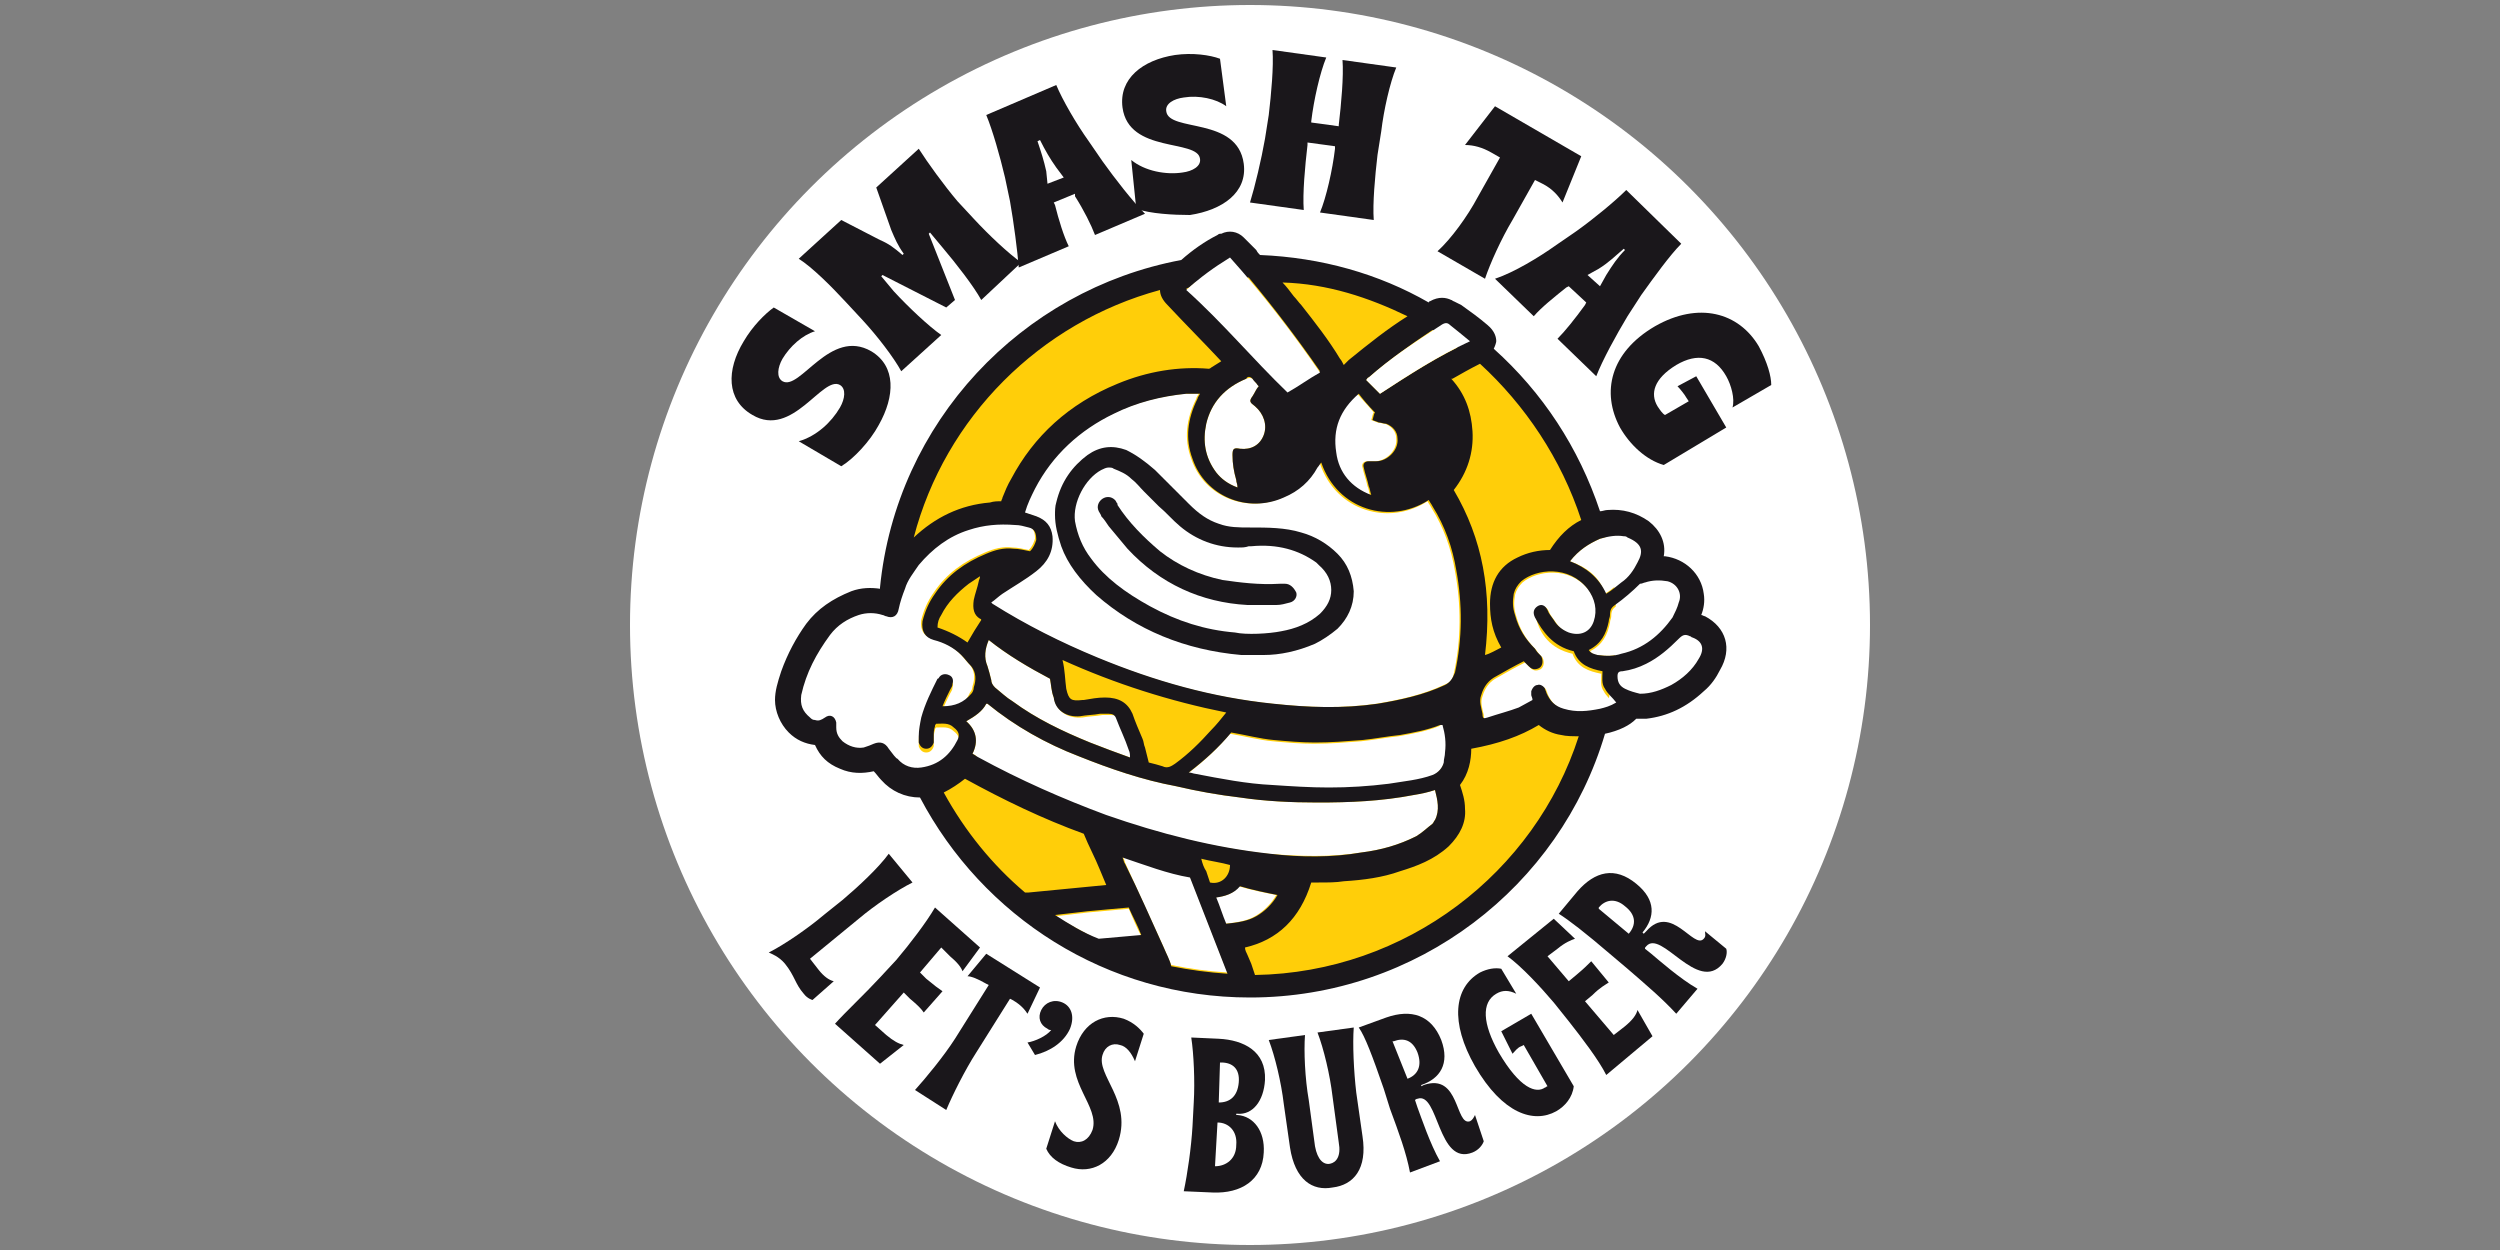 <?xml version="1.0" encoding="utf-8"?>
<!-- Generator: Adobe Illustrator 25.3.1, SVG Export Plug-In . SVG Version: 6.00 Build 0)  -->
<svg version="1.1" id="Livello_1" xmlns="http://www.w3.org/2000/svg" xmlns:xlink="http://www.w3.org/1999/xlink" x="0px" y="0px"
	 viewBox="0 0 200 100" style="enable-background:new 0 0 200 100;" xml:space="preserve">
<rect x="0" y="0" width="200" height="100" fill="#808080" stroke="none"/>
<style type="text/css">
	.st0{fill:#FFFFFF;}
	.st1{fill:#1A171B;}
	.st2{fill:#FFCE09;}
</style>
<g>
	<g>
		<circle class="st0" cx="100" cy="50" r="49.6"/>
		<g>
			<g>
				<path class="st1" d="M67.3,37.3l-3.4-2c1.4-0.4,2.6-1.5,3.3-2.7c0.4-0.7,0.5-1.5,0-1.8c-1.4-0.8-3.8,4.3-7,2.4
					c-2.1-1.2-2.1-3.6-0.7-5.9c0.7-1.2,1.7-2.2,2.4-2.7l3.3,1.9c-1,0.3-2,1.2-2.6,2.2c-0.4,0.7-0.5,1.5,0,1.8
					c1.4,0.8,3.8-4.3,7.1-2.4c2,1.2,1.9,3.6,0.6,5.9C69.6,35.3,68.3,36.7,67.3,37.3z"/>
			</g>
			<g>
				<path class="st1" d="M69,25.6l-1.3-1.4c-1.2-1.3-2.7-2.8-3.8-3.5l3.4-3.1l3.1,1.6c0.7,0.3,1.1,0.6,1.8,1.2l0.1-0.1
					c-0.5-0.7-0.7-1.2-1-1.9L70.1,15l3.4-3.1c0.7,1.1,2,2.9,3.1,4.2l1.3,1.4c1.2,1.3,2.8,2.8,3.8,3.5L78.5,24
					c-0.6-1.1-2-2.9-3.1-4.2l-1-1.2l-0.1,0.1l2.1,5.3l-0.7,0.6L70.6,22l-0.1,0.1l1,1.2c1.2,1.3,2.8,2.8,3.8,3.5l-3.2,2.9
					C71.5,28.6,70.2,26.9,69,25.6z"/>
			</g>
			<g>
				<path class="st1" d="M80.8,16.1l-0.4-1.9c-0.4-1.7-1-3.8-1.5-5l5.6-2.4c0.5,1.2,1.6,3.1,2.6,4.5l1.1,1.6c1,1.4,2.4,3.2,3.4,4.2
					l-4,1.7c-0.3-0.8-0.9-2-1.6-3.1L86,15.5l-1.7,0.7l0.1,0.2c0.3,1.2,0.7,2.5,1.1,3.3l-4,1.7C81.4,20.1,81.1,17.8,80.8,16.1z
					 M85.1,14.2l-0.6-0.8c-0.5-0.7-0.9-1.4-1.3-2.2L83,11.3c0.3,0.9,0.5,1.5,0.7,2.4l0.1,1L85.1,14.2z"/>
			</g>
			<g>
				<path class="st1" d="M90.9,16.7l-0.4-3.9c1.1,0.9,2.8,1.2,4.1,1c0.8-0.1,1.5-0.5,1.4-1.1c-0.2-1.6-5.7-0.4-6.2-4.1
					c-0.3-2.3,1.6-3.8,4.2-4.2c1.4-0.2,2.8,0,3.6,0.3l0.5,3.8c-0.8-0.6-2.2-0.9-3.4-0.7c-0.8,0.1-1.5,0.5-1.4,1.1
					c0.2,1.7,5.7,0.4,6.2,4.2c0.3,2.3-1.7,3.7-4.3,4.1C93.9,17.2,92,17.1,90.9,16.7z"/>
			</g>
			<g>
				<path class="st1" d="M101.2,11.1l0.3-1.9c0.2-1.7,0.4-3.9,0.3-5.2l4.3,0.6c-0.5,1.2-1,3.4-1.2,5.1l0,0.1l2.2,0.3l0-0.1
					c0.2-1.7,0.4-3.9,0.3-5.2l4.3,0.6c-0.5,1.2-1,3.4-1.2,5.1l-0.3,1.9c-0.2,1.7-0.4,3.9-0.3,5.2l-4.3-0.6c0.5-1.2,1-3.4,1.2-5.1
					l0-0.2l-2.2-0.3l0,0.2c-0.2,1.7-0.4,3.9-0.3,5.2l-4.3-0.6C100.4,14.9,100.9,12.8,101.2,11.1z"/>
			</g>
			<g>
				<path class="st1" d="M118.2,15.8l1.8-3.2l-0.7-0.4c-0.7-0.4-1.4-0.6-2.1-0.6l2.4-3.1l6.9,4l-1.5,3.7c-0.3-0.5-0.8-1.1-1.6-1.5
					l-0.6-0.3l-1.8,3.2c-0.9,1.5-1.8,3.5-2.2,4.7l-3.8-2.2C116.1,19.1,117.4,17.3,118.2,15.8z"/>
			</g>
			<g>
				<path class="st1" d="M124.5,19.6l1.6-1.1c1.4-1,3.1-2.4,4-3.3l4.4,4.3c-0.9,0.9-2.2,2.7-3.2,4.1l-1.1,1.7
					c-0.9,1.5-2,3.5-2.5,4.8l-3.1-3c0.6-0.6,1.4-1.6,2.2-2.7l0.1-0.2l-1.4-1.3l-0.2,0.1c-1,0.8-2,1.6-2.6,2.3l-3.1-3
					C121.1,21.8,123.1,20.6,124.5,19.6z M128,22.9l0.5-0.9c0.5-0.8,0.9-1.4,1.5-2l-0.1-0.1c-0.7,0.6-1.2,1.1-2,1.6L127,22L128,22.9z
					"/>
			</g>
			<g>
				<path class="st1" d="M132.4,26.1c3.5-2,6.7-1.1,8.3,1.6c0.7,1.3,1,2.4,1,3.1l-3.1,1.8c0.2-0.7-0.1-1.8-0.5-2.5
					c-0.9-1.6-2.3-1.9-4-0.9c-1.8,1.1-2.1,2.3-1.5,3.3c0.2,0.3,0.4,0.6,0.6,0.7l1.9-1.1l-0.2-0.3c-0.1-0.2-0.5-0.7-0.7-0.9l1.5-0.8
					l2.4,4.1l-5,3c-1.4-0.4-2.7-1.6-3.5-3C128.1,31.4,128.8,28.2,132.4,26.1z"/>
			</g>
		</g>
		<g>
			<g>
				<path class="st1" d="M62.8,77.1c-0.5-0.6-1.1-0.8-1.3-0.9c1.2-0.6,3.1-1.9,4.4-3l1.5-1.2c1.3-1.1,2.9-2.6,3.7-3.7l1.9,2.3
					c-1.2,0.6-3,1.8-4.3,2.9l-3.9,3.2l0.7,0.9c0.4,0.5,0.8,0.8,1.2,0.9L65,80c0,0-0.4-0.1-0.7-0.5C63.6,78.7,63.6,78.1,62.8,77.1z"
					/>
			</g>
			<g>
				<path class="st1" d="M70.4,78.2l1.3-1.4c1.1-1.3,2.4-3,3.1-4.2l3.6,3.2L77,77.7c-0.1-0.3-0.4-0.7-1-1.2l-0.7-0.7l-1.7,2l0.5,0.5
					c0.6,0.5,1,0.8,1.3,1l-1.5,1.7c-0.2-0.3-0.5-0.6-1.1-1.1l-0.5-0.5l-2.3,2.6l0.9,0.8c0.6,0.5,1,0.7,1.4,0.8l-1.9,1.5l-3.6-3.2
					C67.6,81,69.2,79.5,70.4,78.2z"/>
			</g>
			<g>
				<path class="st1" d="M76.4,83.1l2.7-4.3l-0.2-0.1c-0.7-0.4-1.2-0.6-1.5-0.6l1.5-1.8l4.3,2.7l-1,2.1C82,80.8,81.7,80.4,81,80
					l-0.2-0.1l-2.7,4.3c-0.9,1.4-1.9,3.4-2.4,4.6l-2.5-1.6C74.1,86.2,75.5,84.5,76.4,83.1z"/>
			</g>
			<g>
				<path class="st1" d="M82.2,83.4c0.6-0.1,1.5-0.5,1.9-1c-0.1,0-0.2,0-0.3-0.1c-0.6-0.3-0.8-0.9-0.5-1.5c0.3-0.6,1-0.9,1.7-0.6
					c0.7,0.3,1,1.1,0.6,2.1c-0.5,1.1-1.6,1.8-2.8,2.1L82.2,83.4z"/>
			</g>
			<g>
				<path class="st1" d="M83.7,91.9l0.7-2.2c0.3,0.8,1,1.4,1.5,1.6c0.6,0.2,1.2-0.1,1.5-0.9c0.6-1.9-2.2-3.8-1.3-6.7
					c0.6-1.9,2.2-2.7,3.8-2.2c0.8,0.3,1.3,0.8,1.6,1.2l-0.7,2.2c-0.3-0.7-0.7-1.2-1.2-1.3c-0.6-0.2-1.2,0.1-1.4,0.8
					c-0.5,1.6,2.3,3.6,1.3,6.8c-0.6,1.9-2.2,2.7-3.8,2.2C84.7,93.1,84,92.6,83.7,91.9z"/>
			</g>
			<g>
				<path class="st1" d="M95.4,90.1l0.1-1.9c0.1-1.7,0-3.9-0.2-5.2l2.2,0.1c2,0.1,3.8,1,3.7,3.3c-0.1,1.7-1,2.8-2.2,2.7l-0.1,0
					l0,0.1l0.1,0c1.3,0.1,2.2,1.3,2.1,3c-0.1,2.2-1.8,3.3-4.1,3.2l-2.3-0.1C95,93.9,95.3,91.8,95.4,90.1z M97.2,93.3
					c0.9,0,1.7-0.6,1.7-1.7c0.1-1.1-0.6-1.8-1.5-1.8l0,0L97.2,93.3L97.2,93.3z M97.5,88.2c0.9,0,1.5-0.5,1.6-1.6
					c0.1-1.1-0.5-1.6-1.4-1.6l-0.1,0L97.5,88.2L97.5,88.2z"/>
			</g>
			<g>
				<path class="st1" d="M103.2,91.8l-0.5-3.5c-0.2-1.7-0.7-3.8-1.2-5.1l2.9-0.4c-0.1,1.3,0,3.5,0.3,5.2l0.5,3.7
					c0.2,1.1,0.7,1.5,1.2,1.4c0.5-0.1,0.9-0.6,0.7-1.7l-0.5-3.7c-0.2-1.7-0.7-3.8-1.2-5.1l2.9-0.4c-0.1,1.3,0,3.5,0.2,5.2l0.5,3.5
					c0.4,2.6-0.7,3.9-2.4,4.1C105,95.3,103.6,94.4,103.2,91.8z"/>
			</g>
			<g>
				<path class="st1" d="M113.4,87.9c-0.1,0-0.2,0.1-0.2,0.1l0.2,0.6c0.3,0.8,1,2.9,1.8,4.3l-2.4,0.9c-0.3-1.6-0.9-3.2-1.6-5.1
					l-0.5-1.6c-0.9-2.6-1.5-4.2-2-4.9l2.2-0.8c2-0.7,3.6-0.2,4.4,1.8c0.7,1.9-0.1,3.1-1.6,3.6l0,0l0,0.1l0.2-0.1
					c2.9-1,2.5,3.3,3.7,2.9c0.2-0.1,0.3-0.3,0.4-0.5l0.7,2.1c-0.1,0.3-0.4,0.7-0.9,0.9C115,93.3,115.1,87.3,113.4,87.9z M112.6,86.3
					c0.8-0.3,1.2-1,0.8-2.1c-0.4-1-1.1-1.2-1.9-0.9l-0.1,0L112.6,86.3L112.6,86.3z"/>
			</g>
			<g>
				<path class="st1" d="M118,85.3c-2-3.5-1.7-6.3,0.4-7.5c0.6-0.3,1.2-0.4,1.7-0.3l1.2,2c-0.6-0.3-1.1-0.3-1.6,0
					c-1.2,0.7-1.1,2.4,0.2,4.7c1.7,2.9,3,3.3,3.7,2.8c0.1,0,0.1-0.1,0.2-0.1l-1.9-3.3l-0.2,0.1c-0.3,0.1-0.5,0.4-0.7,0.6l-0.9-1.8
					l2.4-1.4l3.4,5.8c-0.1,0.9-0.7,1.6-1.4,2C122.7,89.9,120.2,89.1,118,85.3z"/>
			</g>
			<g>
				<path class="st1" d="M125.5,81.7l-1.2-1.5c-1.1-1.3-2.6-2.9-3.7-3.7l3.7-3l1.7,1.6c-0.3,0.1-0.8,0.3-1.4,0.8l-0.8,0.6l1.7,2
					l0.6-0.5c0.6-0.5,0.9-0.8,1.2-1.1l1.4,1.7c-0.3,0.2-0.7,0.4-1.3,1l-0.6,0.5l2.3,2.7l0.9-0.7c0.6-0.5,0.9-0.9,1-1.3l1.2,2.1
					l-3.7,3.1C127.9,84.8,126.6,83.1,125.5,81.7z"/>
			</g>
			<g>
				<path class="st1" d="M131.7,75.7c-0.1,0.1-0.1,0.1-0.1,0.2l0.5,0.4c0.6,0.5,2.3,2,3.7,2.8l-1.7,2c-1.1-1.2-2.4-2.3-3.9-3.6
					l-1.3-1.1c-2.1-1.8-3.4-2.8-4.2-3.3l1.5-1.8c1.4-1.6,3-2,4.7-0.6c1.6,1.3,1.5,2.7,0.5,3.9l0,0l0.1,0.1l0.2-0.2
					c2-2.3,3.8,1.5,4.6,0.6c0.2-0.2,0.1-0.4,0.1-0.6l1.7,1.4c0.1,0.3,0,0.8-0.3,1.2C135.8,79.5,132.9,74.3,131.7,75.7z M130.3,74.7
					c0.6-0.7,0.6-1.5-0.3-2.2c-0.8-0.7-1.6-0.5-2.1,0.1l0,0.1L130.3,74.7L130.3,74.7z"/>
			</g>
		</g>
	</g>
	<circle class="st2" cx="100" cy="50" r="29.3"/>
	<g>
		<g>
			<g>
				<path class="st0" d="M105.6,37.1c1.3,3.8,5.5,5,8.6,3c0.1,0.2,0.2,0.3,0.3,0.5c1,1.6,1.6,3.3,1.9,5.1c0.5,2.7,0.5,5.5-0.1,8.2
					c-0.1,0.5-0.3,0.7-0.8,0.9c-1.7,0.8-3.6,1.2-5.4,1.5c-2.8,0.4-5.5,0.3-8.3,0c-4.9-0.5-9.5-1.8-14.1-3.7
					c-2.9-1.2-5.7-2.6-8.4-4.3c0,0,0,0-0.1-0.1c0.3-0.2,0.6-0.5,0.9-0.7c0.9-0.6,1.8-1.1,2.7-1.8c0.9-0.7,1.4-1.6,1.3-2.8
					c-0.1-0.8-0.5-1.3-1.3-1.6c-0.3-0.1-0.6-0.2-0.9-0.3c0.2-0.7,0.5-1.3,0.8-1.9c1.4-2.7,3.6-4.7,6.3-6c1.8-0.9,3.8-1.4,5.8-1.6
					c0.3,0,0.7,0,1.1,0c-0.1,0.2-0.2,0.3-0.2,0.4c-0.8,1.6-1,3.2-0.4,4.8c1,3,4.4,4.4,7.3,3.1c1.2-0.5,2.1-1.3,2.7-2.4
					C105.4,37.4,105.5,37.2,105.6,37.1z"/>
			</g>
			<g>
				<path class="st0" d="M77.8,60.3c0.5-1,0.3-1.9-0.5-2.6c0.7-0.4,1.3-0.8,1.6-1.4c0.1,0,0.1,0,0.1,0c2.2,1.8,4.7,3.2,7.3,4.2
					c2.5,1,5.1,1.9,7.8,2.4c1.7,0.4,3.4,0.7,5.1,0.9c2,0.3,4.1,0.4,6.2,0.4c2.6,0,5.1-0.1,7.7-0.6c0.6-0.1,1.1-0.2,1.7-0.4
					c0.2,0.8,0.4,1.6,0,2.4c-0.1,0.1-0.1,0.2-0.2,0.3c-0.4,0.3-0.8,0.7-1.3,1c-1.4,0.7-2.8,1.1-4.4,1.3c-2.5,0.4-5,0.3-7.5,0.1
					c-4.5-0.5-8.8-1.6-13.1-3.1c-3.5-1.3-6.9-2.8-10.2-4.6C78.2,60.5,78,60.4,77.8,60.3z"/>
			</g>
			<g>
				<path class="st0" d="M75.4,56.8c0.2-0.5,0.4-0.9,0.6-1.3c0.1-0.2,0.2-0.3,0.2-0.5c0.1-0.3,0-0.6-0.3-0.7
					c-0.2-0.1-0.5-0.1-0.7,0.1c-0.1,0.1-0.1,0.2-0.2,0.2c-0.5,1-1,2-1.3,3.1c-0.1,0.5-0.2,1-0.2,1.5c0,0.2,0,0.4,0,0.5
					c0.1,0.3,0.3,0.5,0.6,0.5c0.3,0,0.5-0.2,0.6-0.5c0-0.2,0-0.3,0-0.5c0-0.3,0-0.5,0.1-0.8c0-0.1,0-0.1,0.1-0.2
					c0.5,0,1-0.1,1.4,0.3c0.4,0.3,0.5,0.6,0.3,1c-0.6,1.2-1.5,2-2.9,2.2c-0.7,0.1-1.4-0.1-1.9-0.7c-0.3-0.4-0.6-0.8-0.8-1.2
					c-0.3-0.5-0.7-0.6-1.2-0.4c-0.2,0.1-0.5,0.2-0.8,0.3c-0.6,0.1-1.2-0.1-1.7-0.5c-0.3-0.3-0.5-0.6-0.5-1.1c0-0.1,0-0.3,0-0.4
					c-0.1-0.5-0.5-0.7-0.9-0.4c-0.3,0.2-0.5,0.3-0.8,0.2c-0.2,0-0.3-0.1-0.4-0.2c-0.6-0.5-0.8-1-0.7-1.8c0.4-1.8,1.2-3.3,2.3-4.8
					c0.6-0.8,1.4-1.3,2.3-1.6c0.6-0.2,1.3-0.2,1.9,0c0.1,0,0.2,0.1,0.3,0.1c0.5,0.2,0.9,0,1-0.6c0.1-0.5,0.3-1.1,0.5-1.6
					c0.2-0.7,0.7-1.3,1.1-1.9c1.1-1.3,2.4-2.3,4-2.8c1.2-0.4,2.4-0.5,3.7-0.4c0.4,0,0.7,0.1,1.1,0.2c0.5,0.1,0.6,0.5,0.6,1
					c-0.1,0.3-0.2,0.6-0.5,0.9c-0.5-0.1-0.9-0.2-1.3-0.2c-0.8-0.1-1.5,0.1-2.2,0.4c-1.7,0.7-3.1,1.7-4.1,3.2c-0.5,0.7-0.8,1.4-1,2.2
					c-0.1,0.8,0.2,1.3,0.9,1.5c0.8,0.2,1.6,0.6,2.2,1.2c0.3,0.3,0.5,0.6,0.8,0.9c0.4,0.5,0.4,1.1,0.2,1.7c0,0.2-0.1,0.4-0.2,0.5
					C77.1,56.5,76.4,56.8,75.4,56.8z"/>
			</g>
			<g>
				<path class="st0" d="M115.5,57.9c0.2,0.7,0.3,1.4,0.2,2.2c0,0.3-0.1,0.5-0.1,0.8c-0.2,0.5-0.5,1-1.1,1.2
					c-1.1,0.4-2.3,0.5-3.5,0.7c-1.6,0.2-3.2,0.3-4.8,0.3c-1.5,0-3-0.1-4.5-0.2c-2.1-0.1-4.1-0.5-6.2-0.9c-0.1,0-0.3-0.1-0.5-0.1
					c1.3-1,2.4-2,3.4-3.2c1.2,0.2,2.3,0.5,3.4,0.6c1.1,0.1,2.2,0.2,3.3,0.2c1.3,0,2.5-0.1,3.8-0.2c1-0.1,2-0.3,3-0.4
					c1.1-0.2,2.2-0.4,3.2-0.8C115.4,57.9,115.5,57.9,115.5,57.9z"/>
			</g>
			<g>
				<path class="st0" d="M125.8,52.3c0.4,1.1,1.3,1.4,2.3,1.6c0,0.5-0.1,1,0.2,1.4c0.2,0.4,0.6,0.7,0.9,1.1
					c-0.3,0.2-0.7,0.3-1.1,0.4c-1,0.2-1.9,0.3-2.9,0c-0.7-0.2-1.1-0.6-1.4-1.3c0-0.1-0.1-0.2-0.1-0.3c-0.1-0.2-0.4-0.4-0.6-0.3
					c-0.2,0-0.4,0.2-0.5,0.5c0,0.1,0,0.2,0,0.3c0,0.1,0.1,0.2,0.1,0.4c-0.4,0.2-0.7,0.4-1.1,0.6c-0.8,0.3-1.6,0.5-2.5,0.8
					c-0.3,0.1-0.4,0.1-0.4-0.3c-0.1-0.5-0.3-1-0.1-1.5c0.2-0.7,0.6-1.2,1.2-1.5c0.7-0.4,1.4-0.8,2.2-1.2c0.1,0.1,0.3,0.3,0.4,0.4
					c0.2,0.2,0.4,0.3,0.7,0.2c0.4-0.1,0.5-0.6,0.3-1c-0.2-0.2-0.4-0.4-0.5-0.6c-0.8-0.8-1.3-1.6-1.6-2.7c-0.2-0.6-0.2-1.1-0.1-1.7
					c0.1-0.4,0.3-0.7,0.6-1c1.2-1,3.8-1.3,5.3,0.6c0.6,0.8,0.8,1.7,0.5,2.6c-0.3,0.9-1.1,1.2-2,0.9c-0.5-0.2-0.9-0.5-1.2-1
					c-0.2-0.3-0.4-0.5-0.5-0.8c-0.2-0.4-0.5-0.5-0.8-0.3c-0.3,0.2-0.4,0.5-0.2,0.9C123.2,50.7,124,51.9,125.8,52.3z"/>
			</g>
			<g>
				<path class="st2" d="M98.2,57c-0.4,0.5-0.8,1-1.2,1.4c-0.9,1-1.8,1.9-2.9,2.7c-0.3,0.2-0.6,0.4-1,0.2c-0.3-0.1-0.7-0.2-1.1-0.3
					c-0.1-0.4-0.2-0.8-0.3-1.2c-0.1-0.2-0.1-0.5-0.2-0.7c-0.3-0.7-0.6-1.4-0.8-2c-0.4-0.9-1.1-1.3-2.2-1.3c-0.6,0-1.1,0.1-1.7,0.2
					c0,0-0.1,0-0.1,0c-0.9,0.1-1.1,0-1.3-0.9c-0.1-0.7-0.2-1.4-0.3-2.3C89.3,54.7,93.6,56.1,98.2,57z"/>
			</g>
			<g>
				<path class="st0" d="M90.4,60.6c-1.1-0.4-2.2-0.8-3.2-1.2c-2.2-0.9-4.3-1.9-6.2-3.3c-0.5-0.3-0.9-0.7-1.4-1.1
					c-0.2-0.2-0.3-0.4-0.3-0.6c-0.1-0.4-0.2-0.8-0.3-1.1c-0.3-0.7-0.2-1.4,0.1-2.1c1.5,1.2,3.2,2.2,4.9,3.1c0.1,0.5,0.1,1,0.3,1.5
					c0.2,1.1,1.1,1.7,2.3,1.6c0.5-0.1,1.1-0.1,1.6-0.2c0.2,0,0.5,0,0.7,0c0.3,0,0.5,0.1,0.6,0.4c0.3,0.8,0.7,1.6,1,2.5
					C90.4,60.1,90.4,60.3,90.4,60.6z"/>
			</g>
			<g>
				<path class="st0" d="M100.7,30.9c-0.2,0.2-0.3,0.5-0.5,0.8c-0.3,0.4-0.2,0.5,0.2,0.8c0.7,0.6,1,1.5,0.7,2.3
					c-0.3,0.8-1,1.2-1.9,1.1c-0.5-0.1-0.6,0-0.6,0.5c0,0.7,0.1,1.3,0.3,2c0,0.2,0.1,0.3,0.1,0.6c-0.8-0.3-1.3-0.7-1.7-1.2
					c-0.9-1.2-1.1-2.5-0.8-3.9c0.4-1.7,1.5-2.9,3.2-3.6c0.3-0.1,0.4-0.1,0.6,0.1c0.1,0.2,0.3,0.3,0.4,0.5
					C100.6,30.8,100.7,30.9,100.7,30.9z"/>
			</g>
			<g>
				<path class="st0" d="M127.2,52.1c1-0.5,1.4-1.3,1.6-2.3c0-0.2,0.1-0.3,0.1-0.5c0-0.4,0.1-0.6,0.4-0.8c0.7-0.5,1.4-1.1,2-1.7
					c0.1-0.1,0.2-0.2,0.3-0.2c0.6-0.2,1.2-0.2,1.8-0.1c0.8,0.2,1.2,1,0.9,1.7c-0.1,0.4-0.3,0.8-0.5,1.2c-1,1.4-2.3,2.5-4.1,2.9
					c-0.6,0.2-1.2,0.2-1.9,0.1C127.5,52.4,127.4,52.3,127.2,52.1z"/>
			</g>
			<g>
				<path class="st0" d="M108.5,31.4c0.5,0.6,1,1.1,1.4,1.6c-0.1,0.1-0.1,0.3-0.2,0.6c0.2,0.1,0.3,0.1,0.5,0.2
					c0.2,0,0.4,0.1,0.6,0.1c0.5,0.2,0.9,0.6,0.9,1.2c0.1,0.9-0.8,1.8-1.7,1.8c-0.2,0-0.4,0-0.6,0c-0.3,0-0.5,0.2-0.4,0.5
					c0.1,0.5,0.3,1,0.4,1.5c0.1,0.2,0.1,0.4,0.2,0.7c-1.6-0.6-2.6-1.8-2.8-3.4C106.5,34.2,107.1,32.6,108.5,31.4z"/>
			</g>
			<g>
				<path class="st0" d="M131.2,55.5c-0.4-0.1-0.8-0.2-1.2-0.4c-0.4-0.2-0.6-0.5-0.6-1c0-0.3,0.1-0.4,0.4-0.4
					c0.7-0.1,1.3-0.3,1.9-0.6c1-0.5,1.8-1.2,2.6-2c0.3-0.3,0.5-0.4,0.9-0.2c0.1,0,0.1,0.1,0.2,0.1c0.9,0.4,1.1,1,0.6,1.8
					c-0.5,0.9-1.3,1.6-2.2,2.1C132.9,55.2,132.1,55.5,131.2,55.5z"/>
			</g>
			<g>
				<path class="st0" d="M125.6,44.9c0.7-0.9,1.5-1.4,2.4-1.8c0.6-0.2,1.2-0.3,1.8-0.2c0.1,0,0.2,0,0.3,0.1c1.2,0.5,1.3,1.1,0.8,2
					c-0.3,0.6-0.7,1.2-1.3,1.6c-0.4,0.3-0.7,0.6-1.2,0.9C128,46.2,127,45.4,125.6,44.9z"/>
			</g>
			<g>
				<path class="st0" d="M99.1,70.9c1,0.3,2,0.5,3,0.7c-0.4,0.7-1,1.3-1.7,1.7c-0.7,0.4-1.5,0.5-2.4,0.6c-0.3-0.7-0.5-1.3-0.8-2.1
					C98,71.7,98.7,71.5,99.1,70.9z"/>
			</g>
			<g>
				<path class="st1" d="M107,44.3c-0.8-0.8-1.8-1.4-2.9-1.7c-1.3-0.4-2.7-0.4-4.1-0.4c-0.9,0-1.7,0-2.5-0.3
					c-0.9-0.3-1.6-0.8-2.4-1.6c-0.4-0.4-0.8-0.8-1.3-1.3c-0.5-0.5-0.9-0.9-1.4-1.4c-0.8-0.7-1.5-1.2-2.3-1.6
					C89,35.6,88,35.7,87,36.4c-1.2,0.9-2.1,2.1-2.5,3.8c-0.1,0.3-0.1,0.7-0.1,1c0,0.8,0.2,1.6,0.5,2.5c0.5,1.4,1.5,2.7,2.8,3.9
					c3.2,2.8,7.1,4.4,11.6,4.8l0,0l1.8,0c1.3,0,2.7-0.3,4.1-0.9c0.6-0.3,1.2-0.7,1.8-1.2c0.8-0.8,1.3-1.8,1.3-3
					C108.2,46.1,107.8,45.1,107,44.3z M106.5,47.2c0,0.7-0.3,1.3-0.9,1.9c-0.9,0.8-2,1.2-3.1,1.4c-1,0.2-2.8,0.3-3.7,0.1l0,0
					c-2.4-0.2-4.6-0.9-6.8-2.1c-2-1.1-3.6-2.3-4.7-3.8c-0.7-0.9-1.1-1.9-1.3-3c-0.2-1.5,0.8-3.4,2.1-4.1c0.2-0.1,0.4-0.2,0.6-0.2
					c0.1,0,0.3,0,0.4,0.1c0.5,0.2,1,0.4,1.4,0.8c0.4,0.3,0.7,0.7,1,1c0.2,0.2,0.3,0.3,0.5,0.5c0.2,0.2,0.5,0.5,0.7,0.7
					c0.6,0.5,1.1,1.1,1.7,1.6c1.3,1.1,2.9,1.7,4.6,1.7c0,0,0,0,0.1,0c0.3,0,0.5,0,0.8-0.1l0.2,0c2.1-0.2,3.8,0.3,5.2,1.3
					c0.1,0.1,0.1,0.1,0.2,0.2C106.2,45.8,106.5,46.5,106.5,47.2z"/>
				<path class="st1" d="M102.8,46.7c-0.1,0-0.2,0-0.2,0c-0.1,0-0.1,0-0.2,0c-1.7,0.1-3.2-0.1-4.6-0.3c-1.9-0.4-3.6-1.2-5-2.3
					c-1.3-1.1-2.5-2.3-3.4-3.7l0-0.1c-0.1-0.1-0.1-0.2-0.2-0.3c-0.3-0.3-0.7-0.3-1-0.1c-0.3,0.2-0.5,0.6-0.3,1
					c0.1,0.2,0.2,0.3,0.2,0.4c0.2,0.2,0.4,0.5,0.6,0.8c0.5,0.6,1,1.2,1.5,1.8c2.6,2.8,5.9,4.3,9.6,4.5l0,0c0.2,0,0.4,0,0.7,0
					c0.2,0,0.3,0,0.5,0c0.4,0,0.8,0,1.1,0c0.4,0,0.7-0.1,1.1-0.2c0.4-0.1,0.6-0.5,0.5-0.8C103.5,47,103.2,46.7,102.8,46.7z"/>
			</g>
		</g>
		<path class="st0" d="M93.1,75.8c0.2,0.5,0.4,0.9,0.6,1.4c1.5,0.3,2.9,0.5,4.5,0.6c-1-2.6-2-5.1-3-7.7c-1.9-0.3-3.6-1-5.4-1.6
			c0.1,0.2,0.2,0.4,0.2,0.5C91.1,71.4,92.1,73.6,93.1,75.8z"/>
		<path class="st0" d="M87.9,75.2c1.1-0.1,2.2-0.2,3.4-0.3c-0.4-0.8-0.7-1.5-1-2.2c-1.1,0.1-2.2,0.2-3.3,0.3
			c-0.9,0.1-1.7,0.2-2.6,0.3C85.5,73.9,86.7,74.6,87.9,75.2z"/>
		<path class="st1" d="M136.4,49.3c-0.1,0-0.2-0.1-0.3-0.1c0.2-0.5,0.3-1.1,0.2-1.7c-0.2-1.6-1.5-2.8-3.1-3c0,0-0.1,0-0.1,0
			c0.2-1.1-0.3-2.1-1.2-2.8c-1-0.7-2.1-1-3.3-0.9c-0.2,0-0.4,0.1-0.6,0.1c-1.7-5.1-4.6-9.5-8.5-13c0.1-0.2,0.2-0.5,0.2-0.6
			c0-0.3-0.1-0.8-0.7-1.3c-0.7-0.6-1.4-1.1-2.1-1.6c-0.2-0.1-0.4-0.2-0.6-0.3c-0.1,0-0.1-0.1-0.2-0.1c-0.4-0.2-1-0.3-1.7,0.1
			c0,0-0.1,0-0.1,0.1c-4-2.3-8.6-3.6-13.5-3.8c-0.1-0.1-0.2-0.2-0.3-0.4c-0.3-0.3-0.6-0.6-0.9-0.9L99.5,19c-0.5-0.5-1.2-0.6-1.8-0.3
			c0,0,0,0-0.1,0c-0.1,0-0.2,0.1-0.2,0.1c-1,0.5-2,1.2-2.9,2c-12.8,2.4-22.8,13-24.1,26.2c0,0,0,0.1,0,0.1c-0.7-0.1-1.5-0.1-2.3,0.2
			c-1.5,0.6-2.7,1.4-3.6,2.6c-0.8,1.1-1.5,2.4-2,3.8c-0.3,0.9-0.5,1.6-0.5,2.3c0,0.9,0.4,1.9,1.1,2.6c0.6,0.6,1.3,0.9,2.1,1
			c0.4,0.9,1,1.5,2,1.9c0.9,0.4,1.8,0.4,2.7,0.2c0.2,0.2,0.4,0.5,0.6,0.7c0.8,0.9,1.9,1.4,3.1,1.4c5,9.5,14.9,16,26.4,16
			c13.4,0,24.8-8.9,28.4-21.1c0.5-0.1,1.1-0.3,1.5-0.5c0.4-0.2,0.7-0.4,1-0.7c0.3,0,0.5,0,0.8,0c1.7-0.2,3.2-0.9,4.6-2.2
			c0.6-0.5,1-1.1,1.3-1.7C138.6,51.9,138.1,50.2,136.4,49.3z M131.6,46.6c0.6-0.2,1.2-0.2,1.8-0.1c0.8,0.2,1.2,1,0.9,1.7
			c-0.1,0.4-0.3,0.8-0.5,1.2c-1,1.4-2.3,2.5-4.1,2.9c-0.6,0.2-1.2,0.2-1.9,0.1c-0.3-0.1-0.5-0.1-0.7-0.4c1-0.5,1.4-1.3,1.6-2.3
			c0-0.2,0.1-0.3,0.1-0.5c0-0.4,0.1-0.6,0.4-0.8c0.7-0.5,1.4-1.1,2-1.7C131.4,46.7,131.5,46.6,131.6,46.6z M129.9,42.9
			c0.1,0,0.2,0,0.3,0.1c1.2,0.5,1.3,1.1,0.8,2c-0.3,0.6-0.7,1.2-1.3,1.6c-0.4,0.3-0.7,0.6-1.2,0.9c-0.6-1.3-1.6-2.1-2.9-2.6
			c0.7-0.9,1.5-1.4,2.4-1.8C128.7,42.9,129.3,42.8,129.9,42.9z M126.5,41.6c-1,0.5-1.8,1.3-2.5,2.4c0,0,0,0,0,0c0,0,0,0,0,0
			c0,0,0,0,0,0c-0.9,0-1.8,0.2-2.6,0.6c-1.5,0.7-2.2,2-2.2,3.7c0,1.2,0.2,2.3,0.9,3.5c0,0,0,0,0,0c-0.4,0.2-0.9,0.5-1.3,0.6
			c0.6-5-0.2-9.3-2.5-13.2c1.1-1.4,1.6-3,1.5-4.7c-0.1-1.6-0.6-3-1.7-4.2l0.1,0c0.7-0.4,1.4-0.8,2.2-1.2
			C122,32.4,124.9,36.7,126.5,41.6z M84.4,73.2c0.9-0.1,1.7-0.2,2.6-0.3c1.1-0.1,2.1-0.2,3.3-0.3c0.3,0.7,0.7,1.4,1,2.2
			c-1.2,0.1-2.3,0.2-3.4,0.3C86.6,74.6,85.5,73.9,84.4,73.2z M93.1,75.8c-1-2.2-2-4.5-3.1-6.7c-0.1-0.1-0.1-0.3-0.2-0.5
			c1.8,0.6,3.6,1.3,5.4,1.6c1,2.6,2,5.1,3,7.7c-1.5-0.1-3-0.3-4.5-0.6C93.6,76.8,93.3,76.3,93.1,75.8z M96.1,68.7
			c0.8,0.2,1.6,0.3,2.3,0.5c0,0.9-0.7,1.6-1.6,1.4c-0.1-0.3-0.2-0.6-0.3-0.9C96.3,69.4,96.2,69.1,96.1,68.7z M97.3,71.8
			c0.7-0.1,1.4-0.3,1.9-0.9c1,0.3,2,0.5,3,0.7c-0.4,0.7-1,1.3-1.7,1.7c-0.7,0.4-1.5,0.5-2.4,0.6C97.8,73.2,97.6,72.5,97.3,71.8z
			 M101.6,68.3c-4.5-0.5-8.8-1.6-13.1-3.1c-3.5-1.3-6.9-2.8-10.2-4.6c-0.2-0.1-0.3-0.2-0.5-0.3c0.5-1,0.3-1.9-0.5-2.6
			c0.7-0.4,1.3-0.8,1.6-1.4c0.1,0,0.1,0,0.1,0c2.2,1.8,4.7,3.2,7.3,4.2c2.5,1,5.1,1.9,7.8,2.4c1.7,0.4,3.4,0.7,5.1,0.9
			c2,0.3,4.1,0.4,6.2,0.4c2.6,0,5.1-0.1,7.7-0.6c0.6-0.1,1.1-0.2,1.7-0.4c0.2,0.8,0.4,1.6,0,2.4c-0.1,0.1-0.1,0.2-0.2,0.3
			c-0.4,0.3-0.8,0.7-1.3,1c-1.4,0.7-2.8,1.1-4.4,1.3C106.6,68.6,104.1,68.6,101.6,68.3z M78.4,49.5c0.1,0,0.1,0.1,0.1,0.1
			c0,0,0,0,0,0c-0.4,0.6-0.7,1.1-1.1,1.8c-0.7-0.5-1.5-0.9-2.4-1.2c0-0.4,0.1-0.7,0.3-1c0.5-1,1.3-1.8,2.2-2.5
			c0.3-0.2,0.6-0.4,0.9-0.6c0,0.2-0.1,0.3-0.1,0.4c-0.1,0.5-0.3,1-0.4,1.5C77.8,48.7,77.9,49.2,78.4,49.5z M86.4,57.3
			c0.5-0.1,1.1-0.1,1.6-0.2c0.2,0,0.5,0,0.7,0c0.3,0,0.5,0.1,0.6,0.4c0.3,0.8,0.7,1.6,1,2.5c0.1,0.2,0.1,0.4,0.1,0.6
			c-1.1-0.4-2.2-0.8-3.2-1.2c-2.2-0.9-4.3-1.9-6.2-3.3c-0.5-0.3-0.9-0.7-1.4-1.1c-0.2-0.2-0.3-0.4-0.3-0.6c-0.1-0.4-0.2-0.8-0.3-1.1
			c-0.3-0.7-0.2-1.4,0.1-2.1c1.5,1.2,3.2,2.2,4.9,3.1c0.1,0.5,0.1,1,0.3,1.5C84.4,56.8,85.3,57.4,86.4,57.3z M85,52.8
			c4.2,1.9,8.6,3.3,13.1,4.2c-0.4,0.5-0.8,1-1.2,1.4c-0.9,1-1.8,1.9-2.9,2.7c-0.3,0.2-0.6,0.4-1,0.2c-0.3-0.1-0.7-0.2-1.1-0.3
			c-0.1-0.4-0.2-0.8-0.3-1.2c-0.1-0.2-0.1-0.5-0.2-0.7c-0.3-0.7-0.6-1.4-0.8-2c-0.4-0.9-1.1-1.3-2.2-1.3c-0.6,0-1.1,0.1-1.7,0.2
			c0,0-0.1,0-0.1,0c-0.9,0.1-1.1,0-1.3-0.9C85.2,54.4,85.2,53.6,85,52.8z M114.6,62c-1.1,0.4-2.3,0.5-3.5,0.7
			c-1.6,0.2-3.2,0.3-4.8,0.3c-1.5,0-3-0.1-4.5-0.2c-2.1-0.1-4.1-0.5-6.2-0.9c-0.1,0-0.3-0.1-0.5-0.1c1.3-1,2.4-2,3.4-3.2
			c1.2,0.2,2.3,0.5,3.4,0.6c1.1,0.1,2.2,0.2,3.3,0.2c1.3,0,2.5-0.1,3.8-0.2c1-0.1,2-0.3,3-0.4c1.1-0.2,2.2-0.4,3.2-0.8
			c0,0,0.1,0,0.2,0c0.2,0.7,0.3,1.4,0.2,2.2c0,0.3-0.1,0.5-0.1,0.8C115.4,61.4,115.1,61.8,114.6,62z M115.6,54.8
			c-1.7,0.8-3.6,1.2-5.4,1.5c-2.8,0.4-5.5,0.3-8.3,0c-4.9-0.5-9.5-1.8-14.1-3.7c-2.9-1.2-5.7-2.6-8.4-4.3c0,0,0,0-0.1-0.1
			c0.3-0.2,0.6-0.5,0.9-0.7c0.9-0.6,1.8-1.1,2.7-1.8c0.9-0.7,1.4-1.6,1.3-2.8c-0.1-0.8-0.5-1.3-1.3-1.6c-0.3-0.1-0.6-0.2-0.9-0.3
			c0.2-0.7,0.5-1.3,0.8-1.9c1.4-2.7,3.6-4.7,6.3-6c1.8-0.9,3.8-1.4,5.8-1.6c0.3,0,0.7,0,1.1,0c-0.1,0.2-0.2,0.3-0.2,0.4
			c-0.8,1.6-1,3.2-0.4,4.8c1,3,4.4,4.4,7.3,3.1c1.2-0.5,2.1-1.3,2.7-2.4c0.1-0.1,0.2-0.3,0.3-0.4c1.3,3.8,5.5,5,8.6,3
			c0.1,0.2,0.2,0.3,0.3,0.5c1,1.6,1.6,3.3,1.9,5.1c0.5,2.7,0.5,5.5-0.1,8.2C116.2,54.3,116,54.6,115.6,54.8z M95.6,22.6
			c1.4-0.2,2.8-0.3,4.3-0.4c2,2.4,3.9,4.9,5.7,7.5c-0.9,0.5-1.7,1.1-2.6,1.6c-2.8-2.7-5.2-5.6-8.1-8.2C95.2,23,95.4,22.8,95.6,22.6z
			 M100.2,30.3c0.1,0.2,0.3,0.3,0.4,0.5c0,0,0.1,0.1,0.1,0.1c-0.2,0.2-0.3,0.5-0.5,0.8c-0.3,0.4-0.2,0.5,0.2,0.8
			c0.7,0.6,1,1.5,0.7,2.3c-0.3,0.8-1,1.2-1.9,1.1c-0.5-0.1-0.6,0-0.6,0.5c0,0.7,0.1,1.3,0.3,2c0,0.2,0.1,0.3,0.1,0.6
			c-0.8-0.3-1.3-0.7-1.7-1.2c-0.9-1.2-1.1-2.5-0.8-3.9c0.4-1.7,1.5-2.9,3.2-3.6C99.8,30.1,100,30.1,100.2,30.3z M116.6,27.8
			c-2.2,1.1-4.2,2.4-6.2,3.7c-0.4-0.4-0.7-0.7-1.1-1.1c0.1-0.1,0.1-0.2,0.2-0.2c1.6-1.4,3.3-2.6,5.1-3.8
			C115.3,26.9,115.9,27.3,116.6,27.8z M110,33c-0.1,0.1-0.1,0.3-0.2,0.6c0.2,0.1,0.3,0.1,0.5,0.2c0.2,0,0.4,0.1,0.6,0.1
			c0.5,0.2,0.9,0.6,0.9,1.2c0.1,0.9-0.8,1.8-1.7,1.8c-0.2,0-0.4,0-0.6,0c-0.3,0-0.5,0.2-0.4,0.5c0.1,0.5,0.3,1,0.4,1.5
			c0.1,0.2,0.1,0.4,0.2,0.7c-1.6-0.6-2.6-1.8-2.8-3.4c-0.3-1.9,0.3-3.4,1.8-4.7C109,31.9,109.5,32.5,110,33z M112.6,25.3
			c-1.6,1-3.1,2.2-4.7,3.5l-0.1,0.1c-0.1,0.1-0.2,0.2-0.3,0.3c0,0,0,0,0,0c-0.1-0.2-0.2-0.4-0.3-0.5l0,0c-0.9-1.5-2-2.9-3.1-4.3
			c-0.2-0.2-0.4-0.5-0.6-0.7c-0.3-0.4-0.6-0.8-0.9-1.1C106.2,22.7,109.5,23.8,112.6,25.3z M92.8,23.2c0,0.4,0.2,0.8,0.6,1.2
			c1.4,1.5,2.9,3,4.3,4.5c-0.3,0.2-0.5,0.3-0.8,0.5c-0.1,0.1-0.2,0.1-0.2,0.1c-2.4-0.2-4.9,0.2-7.3,1.2c-3.9,1.6-6.7,4.2-8.5,7.6
			c-0.3,0.5-0.5,1-0.7,1.5c0,0.1-0.1,0.2-0.1,0.3c-0.3,0-0.6,0-0.9,0.1c-2.4,0.2-4.4,1.2-6.1,2.8C75.6,33.4,83.2,25.8,92.8,23.2z
			 M71.1,59.9c-0.3-0.5-0.7-0.6-1.2-0.4c-0.2,0.1-0.5,0.2-0.8,0.3c-0.6,0.1-1.2-0.1-1.7-0.5c-0.3-0.3-0.5-0.6-0.5-1.1
			c0-0.1,0-0.3,0-0.4c-0.1-0.5-0.5-0.7-0.9-0.4c-0.3,0.2-0.5,0.3-0.8,0.2c-0.2,0-0.3-0.1-0.4-0.2c-0.6-0.5-0.8-1-0.7-1.8
			c0.4-1.8,1.2-3.3,2.3-4.8c0.6-0.8,1.4-1.3,2.3-1.6c0.6-0.2,1.3-0.2,1.9,0c0.1,0,0.2,0.1,0.3,0.1c0.5,0.2,0.9,0,1-0.6
			c0.1-0.5,0.3-1.1,0.5-1.6c0.2-0.7,0.7-1.3,1.1-1.9c1.1-1.3,2.4-2.3,4-2.8c1.2-0.4,2.4-0.5,3.7-0.4c0.4,0,0.7,0.1,1.1,0.2
			c0.5,0.1,0.6,0.5,0.6,1c-0.1,0.3-0.2,0.6-0.5,0.9c-0.5-0.1-0.9-0.2-1.3-0.2c-0.8-0.1-1.5,0.1-2.2,0.4c-1.7,0.7-3.1,1.7-4.1,3.2
			c-0.5,0.7-0.8,1.4-1,2.2c-0.1,0.8,0.2,1.3,0.9,1.5c0.8,0.2,1.6,0.6,2.2,1.2c0.3,0.3,0.5,0.6,0.8,0.9c0.4,0.5,0.4,1.1,0.2,1.7
			c0,0.2-0.1,0.4-0.2,0.5c-0.6,0.7-1.3,1-2.3,1c0.2-0.5,0.4-0.9,0.6-1.3c0.1-0.2,0.2-0.3,0.2-0.5c0.1-0.3,0-0.6-0.3-0.7
			c-0.2-0.1-0.5-0.1-0.7,0.1c-0.1,0.1-0.1,0.2-0.2,0.2c-0.5,1-1,2-1.3,3.1c-0.1,0.5-0.2,1-0.2,1.5c0,0.2,0,0.4,0,0.5
			c0.1,0.3,0.3,0.5,0.6,0.5c0.3,0,0.5-0.2,0.6-0.5c0-0.2,0-0.3,0-0.5c0-0.3,0-0.5,0.1-0.8c0-0.1,0-0.1,0.1-0.2c0.5,0,1-0.1,1.4,0.3
			c0.4,0.3,0.5,0.6,0.3,1c-0.6,1.2-1.5,2-2.9,2.2c-0.7,0.1-1.4-0.1-1.9-0.7C71.7,60.7,71.4,60.3,71.1,59.9z M75.5,63.4
			c0.6-0.3,1.2-0.7,1.7-1.1c3.1,1.7,6.2,3.2,9.5,4.4l0,0c0.4,1,0.9,1.9,1.3,2.9l0.5,1.2l-6.2,0.6c-0.1,0-0.2,0-0.2,0
			c0,0-0.1,0-0.1,0c0,0,0,0,0,0c0,0,0,0,0,0C79.4,69.2,77.2,66.5,75.5,63.4z M100.4,78c-0.1-0.3-0.2-0.6-0.3-0.9
			c-0.1-0.2-0.2-0.5-0.3-0.7c-0.1-0.2-0.2-0.4-0.2-0.6c2.6-0.6,4.4-2.3,5.3-5.2c0.2,0,0.4,0,0.6,0c0.7,0,1.4,0,2-0.1
			c1.6-0.1,3.1-0.3,4.5-0.8c1.3-0.4,2.7-0.9,3.9-2c0.9-0.9,1.4-1.9,1.3-3c0-0.7-0.2-1.3-0.4-1.9c0.7-0.9,0.9-2,0.9-2.9
			c2.2-0.4,3.9-1,5.4-1.9c0.5,0.4,1.1,0.7,1.8,0.8c0.4,0.1,0.9,0.1,1.4,0.1C122.8,69.8,112.5,77.8,100.4,78z M128,56.7
			c-1,0.2-1.9,0.3-2.9,0c-0.7-0.2-1.1-0.6-1.4-1.3c0-0.1-0.1-0.2-0.1-0.3c-0.1-0.2-0.4-0.4-0.6-0.3c-0.2,0-0.4,0.2-0.5,0.5
			c0,0.1,0,0.2,0,0.3c0,0.1,0.1,0.2,0.1,0.4c-0.4,0.2-0.7,0.4-1.1,0.6c-0.8,0.3-1.6,0.5-2.5,0.8c-0.3,0.1-0.4,0.1-0.4-0.3
			c-0.1-0.5-0.3-1-0.1-1.5c0.2-0.7,0.6-1.2,1.2-1.5c0.7-0.4,1.4-0.8,2.2-1.2c0.1,0.1,0.3,0.3,0.4,0.4c0.2,0.2,0.4,0.3,0.7,0.2
			c0.4-0.1,0.5-0.6,0.3-1c-0.2-0.2-0.4-0.4-0.5-0.6c-0.8-0.8-1.3-1.6-1.6-2.7c-0.2-0.6-0.2-1.1-0.1-1.7c0.1-0.4,0.3-0.7,0.6-1
			c1.2-1,3.8-1.3,5.3,0.6c0.6,0.8,0.8,1.7,0.5,2.6c-0.3,0.9-1.1,1.2-2,0.9c-0.5-0.2-0.9-0.5-1.2-1c-0.2-0.3-0.4-0.5-0.5-0.8
			c-0.2-0.4-0.5-0.5-0.8-0.3c-0.3,0.2-0.4,0.5-0.2,0.9c0.6,1.1,1.4,2.3,3.1,2.7c0.4,1.1,1.3,1.4,2.3,1.6c0,0.5-0.1,1,0.2,1.4
			c0.2,0.4,0.6,0.7,0.9,1.1C128.8,56.5,128.4,56.6,128,56.7z M135.9,52.7c-0.5,0.9-1.3,1.6-2.2,2.1c-0.8,0.4-1.6,0.7-2.5,0.7
			c-0.4-0.1-0.8-0.2-1.2-0.4c-0.4-0.2-0.6-0.5-0.6-1c0-0.3,0.1-0.4,0.4-0.4c0.7-0.1,1.3-0.3,1.9-0.6c1-0.5,1.8-1.2,2.6-2
			c0.3-0.3,0.5-0.4,0.9-0.2c0.1,0,0.1,0.1,0.2,0.1C136.2,51.3,136.4,51.9,135.9,52.7z"/>
		<g>
			<path class="st0" d="M105.6,29.8c-0.9,0.5-1.7,1.1-2.6,1.6c-2.8-2.7-5.2-5.6-8.1-8.2c1.1-1,2.2-1.8,3.5-2.6
				C101,23.5,103.4,26.6,105.6,29.8z"/>
		</g>
		<g>
			<path class="st0" d="M110.4,31.5c-0.4-0.4-0.7-0.7-1.1-1.1c0.1-0.1,0.1-0.2,0.2-0.2c1.8-1.6,3.8-2.9,5.8-4.2
				c0.3-0.2,0.5-0.2,0.7,0c0.5,0.4,1,0.8,1.6,1.3C115,28.5,112.7,30,110.4,31.5z"/>
		</g>
	</g>
</g>
</svg>
